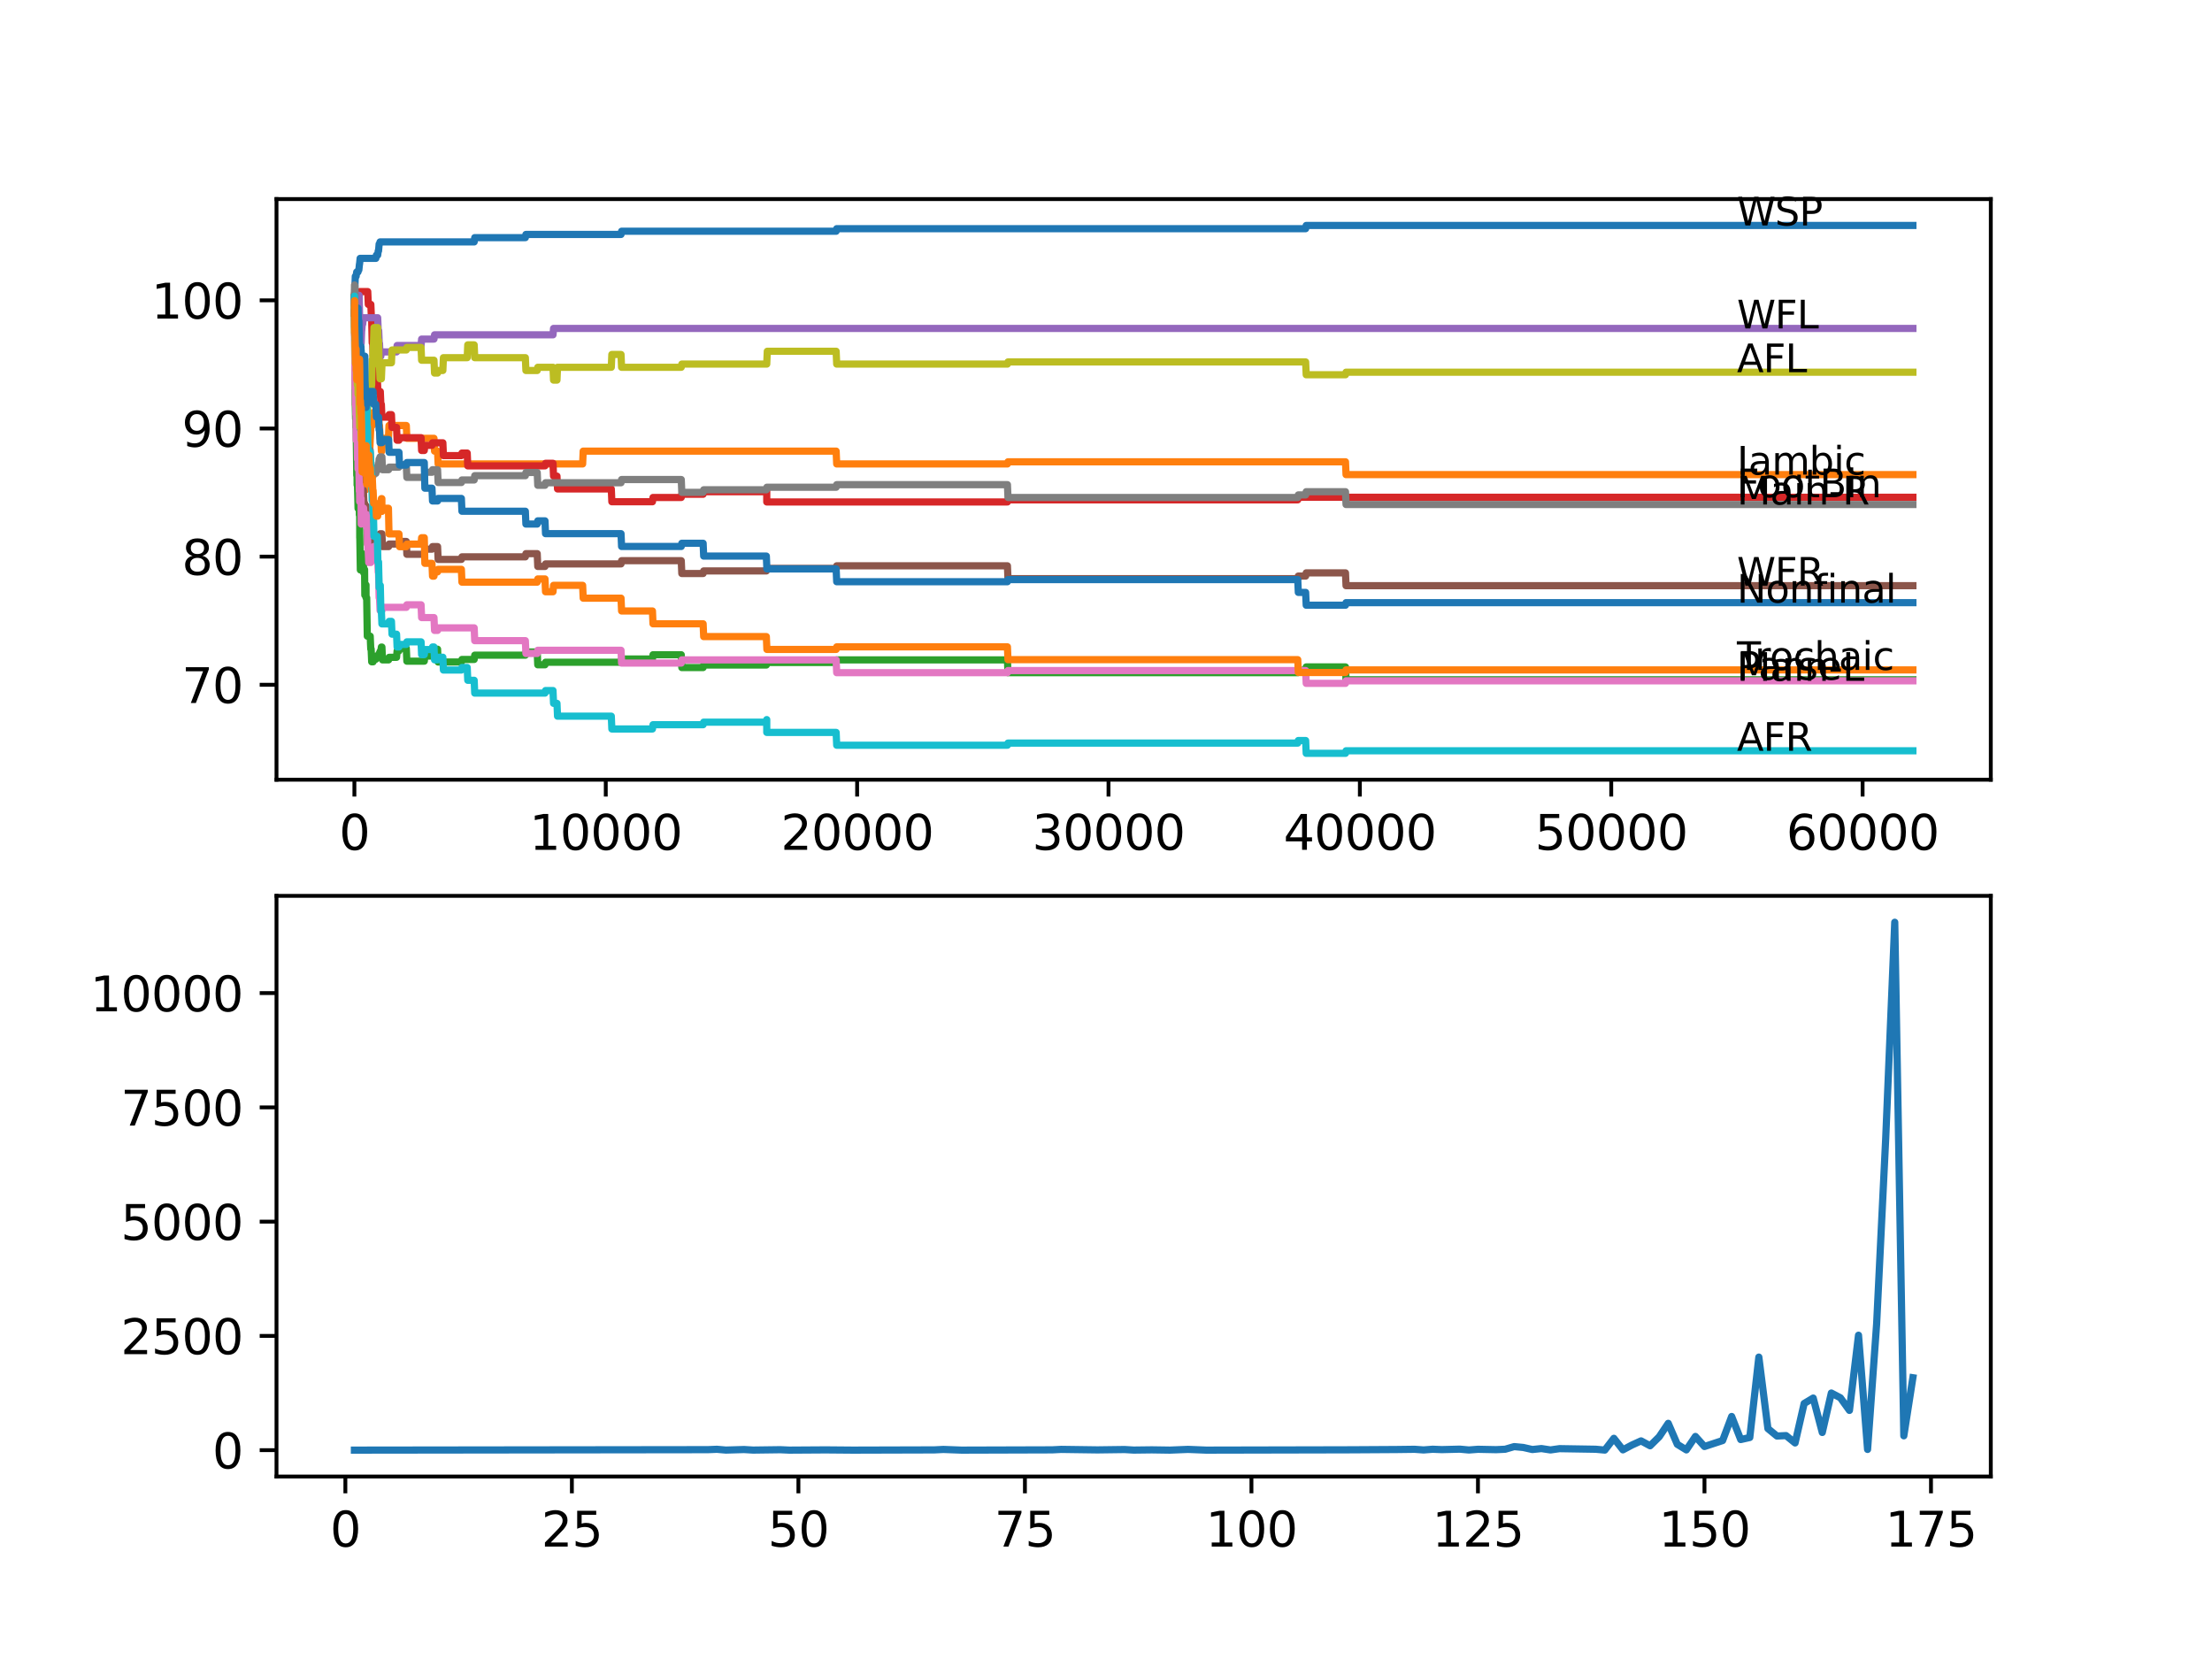 <?xml version="1.0" encoding="utf-8" standalone="no"?>
<!DOCTYPE svg PUBLIC "-//W3C//DTD SVG 1.1//EN"
  "http://www.w3.org/Graphics/SVG/1.1/DTD/svg11.dtd">
<svg xmlns:xlink="http://www.w3.org/1999/xlink" width="460.8pt" height="345.6pt" viewBox="0 0 460.8 345.6" xmlns="http://www.w3.org/2000/svg" version="1.1">
 <defs>
  <style type="text/css">*{stroke-linejoin: round; stroke-linecap: butt}</style>
 </defs>
 <g id="figure_1">
  <g id="patch_1">
   <path d="M 0 345.6 
L 460.8 345.6 
L 460.8 0 
L 0 0 
z
" style="fill: #ffffff"/>
  </g>
  <g id="axes_1">
   <g id="patch_2">
    <path d="M 57.6 162.432 
L 414.72 162.432 
L 414.72 41.472 
L 57.6 41.472 
z
" style="fill: #ffffff"/>
   </g>
   <g id="matplotlib.axis_1">
    <g id="xtick_1">
     <g id="line2d_1">
      <defs>
       <path id="m041d23157e" d="M 0 0 
L 0 3.5 
" style="stroke: #000000; stroke-width: 0.8"/>
      </defs>
      <g>
       <use xlink:href="#m041d23157e" x="73.827" y="162.432" style="stroke: #000000; stroke-width: 0.8"/>
      </g>
     </g>
     <g id="text_1">
      <!-- 0 -->
      <g transform="translate(70.646 177.03)scale(0.1 -0.1)">
       <defs>
        <path id="DejaVuSans-30" d="M 2034 4250 
Q 1547 4250 1301 3770 
Q 1056 3291 1056 2328 
Q 1056 1369 1301 889 
Q 1547 409 2034 409 
Q 2525 409 2770 889 
Q 3016 1369 3016 2328 
Q 3016 3291 2770 3770 
Q 2525 4250 2034 4250 
z
M 2034 4750 
Q 2819 4750 3233 4129 
Q 3647 3509 3647 2328 
Q 3647 1150 3233 529 
Q 2819 -91 2034 -91 
Q 1250 -91 836 529 
Q 422 1150 422 2328 
Q 422 3509 836 4129 
Q 1250 4750 2034 4750 
z
" transform="scale(0.016)"/>
       </defs>
       <use xlink:href="#DejaVuSans-30"/>
      </g>
     </g>
    </g>
    <g id="xtick_2">
     <g id="line2d_2">
      <g>
       <use xlink:href="#m041d23157e" x="126.192" y="162.432" style="stroke: #000000; stroke-width: 0.8"/>
      </g>
     </g>
     <g id="text_2">
      <!-- 10000 -->
      <g transform="translate(110.286 177.03)scale(0.1 -0.1)">
       <defs>
        <path id="DejaVuSans-31" d="M 794 531 
L 1825 531 
L 1825 4091 
L 703 3866 
L 703 4441 
L 1819 4666 
L 2450 4666 
L 2450 531 
L 3481 531 
L 3481 0 
L 794 0 
L 794 531 
z
" transform="scale(0.016)"/>
       </defs>
       <use xlink:href="#DejaVuSans-31"/>
       <use xlink:href="#DejaVuSans-30" x="63.623"/>
       <use xlink:href="#DejaVuSans-30" x="127.246"/>
       <use xlink:href="#DejaVuSans-30" x="190.869"/>
       <use xlink:href="#DejaVuSans-30" x="254.492"/>
      </g>
     </g>
    </g>
    <g id="xtick_3">
     <g id="line2d_3">
      <g>
       <use xlink:href="#m041d23157e" x="178.556" y="162.432" style="stroke: #000000; stroke-width: 0.8"/>
      </g>
     </g>
     <g id="text_3">
      <!-- 20000 -->
      <g transform="translate(162.65 177.03)scale(0.1 -0.1)">
       <defs>
        <path id="DejaVuSans-32" d="M 1228 531 
L 3431 531 
L 3431 0 
L 469 0 
L 469 531 
Q 828 903 1448 1529 
Q 2069 2156 2228 2338 
Q 2531 2678 2651 2914 
Q 2772 3150 2772 3378 
Q 2772 3750 2511 3984 
Q 2250 4219 1831 4219 
Q 1534 4219 1204 4116 
Q 875 4013 500 3803 
L 500 4441 
Q 881 4594 1212 4672 
Q 1544 4750 1819 4750 
Q 2544 4750 2975 4387 
Q 3406 4025 3406 3419 
Q 3406 3131 3298 2873 
Q 3191 2616 2906 2266 
Q 2828 2175 2409 1742 
Q 1991 1309 1228 531 
z
" transform="scale(0.016)"/>
       </defs>
       <use xlink:href="#DejaVuSans-32"/>
       <use xlink:href="#DejaVuSans-30" x="63.623"/>
       <use xlink:href="#DejaVuSans-30" x="127.246"/>
       <use xlink:href="#DejaVuSans-30" x="190.869"/>
       <use xlink:href="#DejaVuSans-30" x="254.492"/>
      </g>
     </g>
    </g>
    <g id="xtick_4">
     <g id="line2d_4">
      <g>
       <use xlink:href="#m041d23157e" x="230.921" y="162.432" style="stroke: #000000; stroke-width: 0.8"/>
      </g>
     </g>
     <g id="text_4">
      <!-- 30000 -->
      <g transform="translate(215.015 177.03)scale(0.1 -0.1)">
       <defs>
        <path id="DejaVuSans-33" d="M 2597 2516 
Q 3050 2419 3304 2112 
Q 3559 1806 3559 1356 
Q 3559 666 3084 287 
Q 2609 -91 1734 -91 
Q 1441 -91 1130 -33 
Q 819 25 488 141 
L 488 750 
Q 750 597 1062 519 
Q 1375 441 1716 441 
Q 2309 441 2620 675 
Q 2931 909 2931 1356 
Q 2931 1769 2642 2001 
Q 2353 2234 1838 2234 
L 1294 2234 
L 1294 2753 
L 1863 2753 
Q 2328 2753 2575 2939 
Q 2822 3125 2822 3475 
Q 2822 3834 2567 4026 
Q 2313 4219 1838 4219 
Q 1578 4219 1281 4162 
Q 984 4106 628 3988 
L 628 4550 
Q 988 4650 1302 4700 
Q 1616 4750 1894 4750 
Q 2613 4750 3031 4423 
Q 3450 4097 3450 3541 
Q 3450 3153 3228 2886 
Q 3006 2619 2597 2516 
z
" transform="scale(0.016)"/>
       </defs>
       <use xlink:href="#DejaVuSans-33"/>
       <use xlink:href="#DejaVuSans-30" x="63.623"/>
       <use xlink:href="#DejaVuSans-30" x="127.246"/>
       <use xlink:href="#DejaVuSans-30" x="190.869"/>
       <use xlink:href="#DejaVuSans-30" x="254.492"/>
      </g>
     </g>
    </g>
    <g id="xtick_5">
     <g id="line2d_5">
      <g>
       <use xlink:href="#m041d23157e" x="283.285" y="162.432" style="stroke: #000000; stroke-width: 0.8"/>
      </g>
     </g>
     <g id="text_5">
      <!-- 40000 -->
      <g transform="translate(267.379 177.03)scale(0.1 -0.1)">
       <defs>
        <path id="DejaVuSans-34" d="M 2419 4116 
L 825 1625 
L 2419 1625 
L 2419 4116 
z
M 2253 4666 
L 3047 4666 
L 3047 1625 
L 3713 1625 
L 3713 1100 
L 3047 1100 
L 3047 0 
L 2419 0 
L 2419 1100 
L 313 1100 
L 313 1709 
L 2253 4666 
z
" transform="scale(0.016)"/>
       </defs>
       <use xlink:href="#DejaVuSans-34"/>
       <use xlink:href="#DejaVuSans-30" x="63.623"/>
       <use xlink:href="#DejaVuSans-30" x="127.246"/>
       <use xlink:href="#DejaVuSans-30" x="190.869"/>
       <use xlink:href="#DejaVuSans-30" x="254.492"/>
      </g>
     </g>
    </g>
    <g id="xtick_6">
     <g id="line2d_6">
      <g>
       <use xlink:href="#m041d23157e" x="335.65" y="162.432" style="stroke: #000000; stroke-width: 0.8"/>
      </g>
     </g>
     <g id="text_6">
      <!-- 50000 -->
      <g transform="translate(319.744 177.03)scale(0.1 -0.1)">
       <defs>
        <path id="DejaVuSans-35" d="M 691 4666 
L 3169 4666 
L 3169 4134 
L 1269 4134 
L 1269 2991 
Q 1406 3038 1543 3061 
Q 1681 3084 1819 3084 
Q 2600 3084 3056 2656 
Q 3513 2228 3513 1497 
Q 3513 744 3044 326 
Q 2575 -91 1722 -91 
Q 1428 -91 1123 -41 
Q 819 9 494 109 
L 494 744 
Q 775 591 1075 516 
Q 1375 441 1709 441 
Q 2250 441 2565 725 
Q 2881 1009 2881 1497 
Q 2881 1984 2565 2268 
Q 2250 2553 1709 2553 
Q 1456 2553 1204 2497 
Q 953 2441 691 2322 
L 691 4666 
z
" transform="scale(0.016)"/>
       </defs>
       <use xlink:href="#DejaVuSans-35"/>
       <use xlink:href="#DejaVuSans-30" x="63.623"/>
       <use xlink:href="#DejaVuSans-30" x="127.246"/>
       <use xlink:href="#DejaVuSans-30" x="190.869"/>
       <use xlink:href="#DejaVuSans-30" x="254.492"/>
      </g>
     </g>
    </g>
    <g id="xtick_7">
     <g id="line2d_7">
      <g>
       <use xlink:href="#m041d23157e" x="388.014" y="162.432" style="stroke: #000000; stroke-width: 0.8"/>
      </g>
     </g>
     <g id="text_7">
      <!-- 60000 -->
      <g transform="translate(372.108 177.03)scale(0.1 -0.1)">
       <defs>
        <path id="DejaVuSans-36" d="M 2113 2584 
Q 1688 2584 1439 2293 
Q 1191 2003 1191 1497 
Q 1191 994 1439 701 
Q 1688 409 2113 409 
Q 2538 409 2786 701 
Q 3034 994 3034 1497 
Q 3034 2003 2786 2293 
Q 2538 2584 2113 2584 
z
M 3366 4563 
L 3366 3988 
Q 3128 4100 2886 4159 
Q 2644 4219 2406 4219 
Q 1781 4219 1451 3797 
Q 1122 3375 1075 2522 
Q 1259 2794 1537 2939 
Q 1816 3084 2150 3084 
Q 2853 3084 3261 2657 
Q 3669 2231 3669 1497 
Q 3669 778 3244 343 
Q 2819 -91 2113 -91 
Q 1303 -91 875 529 
Q 447 1150 447 2328 
Q 447 3434 972 4092 
Q 1497 4750 2381 4750 
Q 2619 4750 2861 4703 
Q 3103 4656 3366 4563 
z
" transform="scale(0.016)"/>
       </defs>
       <use xlink:href="#DejaVuSans-36"/>
       <use xlink:href="#DejaVuSans-30" x="63.623"/>
       <use xlink:href="#DejaVuSans-30" x="127.246"/>
       <use xlink:href="#DejaVuSans-30" x="190.869"/>
       <use xlink:href="#DejaVuSans-30" x="254.492"/>
      </g>
     </g>
    </g>
   </g>
   <g id="matplotlib.axis_2">
    <g id="ytick_1">
     <g id="line2d_8">
      <defs>
       <path id="m98bb5dbf97" d="M 0 0 
L -3.5 0 
" style="stroke: #000000; stroke-width: 0.8"/>
      </defs>
      <g>
       <use xlink:href="#m98bb5dbf97" x="57.6" y="142.652" style="stroke: #000000; stroke-width: 0.8"/>
      </g>
     </g>
     <g id="text_8">
      <!-- 70 -->
      <g transform="translate(37.875 146.451)scale(0.1 -0.1)">
       <defs>
        <path id="DejaVuSans-37" d="M 525 4666 
L 3525 4666 
L 3525 4397 
L 1831 0 
L 1172 0 
L 2766 4134 
L 525 4134 
L 525 4666 
z
" transform="scale(0.016)"/>
       </defs>
       <use xlink:href="#DejaVuSans-37"/>
       <use xlink:href="#DejaVuSans-30" x="63.623"/>
      </g>
     </g>
    </g>
    <g id="ytick_2">
     <g id="line2d_9">
      <g>
       <use xlink:href="#m98bb5dbf97" x="57.6" y="115.957" style="stroke: #000000; stroke-width: 0.8"/>
      </g>
     </g>
     <g id="text_9">
      <!-- 80 -->
      <g transform="translate(37.875 119.756)scale(0.1 -0.1)">
       <defs>
        <path id="DejaVuSans-38" d="M 2034 2216 
Q 1584 2216 1326 1975 
Q 1069 1734 1069 1313 
Q 1069 891 1326 650 
Q 1584 409 2034 409 
Q 2484 409 2743 651 
Q 3003 894 3003 1313 
Q 3003 1734 2745 1975 
Q 2488 2216 2034 2216 
z
M 1403 2484 
Q 997 2584 770 2862 
Q 544 3141 544 3541 
Q 544 4100 942 4425 
Q 1341 4750 2034 4750 
Q 2731 4750 3128 4425 
Q 3525 4100 3525 3541 
Q 3525 3141 3298 2862 
Q 3072 2584 2669 2484 
Q 3125 2378 3379 2068 
Q 3634 1759 3634 1313 
Q 3634 634 3220 271 
Q 2806 -91 2034 -91 
Q 1263 -91 848 271 
Q 434 634 434 1313 
Q 434 1759 690 2068 
Q 947 2378 1403 2484 
z
M 1172 3481 
Q 1172 3119 1398 2916 
Q 1625 2713 2034 2713 
Q 2441 2713 2670 2916 
Q 2900 3119 2900 3481 
Q 2900 3844 2670 4047 
Q 2441 4250 2034 4250 
Q 1625 4250 1398 4047 
Q 1172 3844 1172 3481 
z
" transform="scale(0.016)"/>
       </defs>
       <use xlink:href="#DejaVuSans-38"/>
       <use xlink:href="#DejaVuSans-30" x="63.623"/>
      </g>
     </g>
    </g>
    <g id="ytick_3">
     <g id="line2d_10">
      <g>
       <use xlink:href="#m98bb5dbf97" x="57.6" y="89.262" style="stroke: #000000; stroke-width: 0.8"/>
      </g>
     </g>
     <g id="text_10">
      <!-- 90 -->
      <g transform="translate(37.875 93.062)scale(0.1 -0.1)">
       <defs>
        <path id="DejaVuSans-39" d="M 703 97 
L 703 672 
Q 941 559 1184 500 
Q 1428 441 1663 441 
Q 2288 441 2617 861 
Q 2947 1281 2994 2138 
Q 2813 1869 2534 1725 
Q 2256 1581 1919 1581 
Q 1219 1581 811 2004 
Q 403 2428 403 3163 
Q 403 3881 828 4315 
Q 1253 4750 1959 4750 
Q 2769 4750 3195 4129 
Q 3622 3509 3622 2328 
Q 3622 1225 3098 567 
Q 2575 -91 1691 -91 
Q 1453 -91 1209 -44 
Q 966 3 703 97 
z
M 1959 2075 
Q 2384 2075 2632 2365 
Q 2881 2656 2881 3163 
Q 2881 3666 2632 3958 
Q 2384 4250 1959 4250 
Q 1534 4250 1286 3958 
Q 1038 3666 1038 3163 
Q 1038 2656 1286 2365 
Q 1534 2075 1959 2075 
z
" transform="scale(0.016)"/>
       </defs>
       <use xlink:href="#DejaVuSans-39"/>
       <use xlink:href="#DejaVuSans-30" x="63.623"/>
      </g>
     </g>
    </g>
    <g id="ytick_4">
     <g id="line2d_11">
      <g>
       <use xlink:href="#m98bb5dbf97" x="57.6" y="62.568" style="stroke: #000000; stroke-width: 0.8"/>
      </g>
     </g>
     <g id="text_11">
      <!-- 100 -->
      <g transform="translate(31.512 66.367)scale(0.1 -0.1)">
       <use xlink:href="#DejaVuSans-31"/>
       <use xlink:href="#DejaVuSans-30" x="63.623"/>
       <use xlink:href="#DejaVuSans-30" x="127.246"/>
      </g>
     </g>
    </g>
   </g>
   <g id="line2d_12">
    <path d="M 73.833 62.034 
L 73.848 62.034 
L 74.016 57.559 
L 74.189 57.559 
L 74.304 56.669 
L 74.571 56.669 
L 74.686 56.224 
L 74.76 56.224 
L 74.88 55.023 
L 74.901 55.023 
L 75.021 53.822 
L 78.294 53.822 
L 78.409 53.154 
L 78.676 53.154 
L 78.792 52.265 
L 78.86 52.265 
L 78.98 50.841 
L 79.059 50.841 
L 79.174 50.396 
L 98.779 50.396 
L 98.894 49.506 
L 109.441 49.506 
L 109.556 48.839 
L 129.37 48.839 
L 129.486 48.171 
L 174.184 48.171 
L 174.299 47.638 
L 271.99 47.638 
L 272.106 46.97 
L 398.487 46.97 
L 398.487 46.97 
" clip-path="url(#p7897618947)" style="fill: none; stroke: #1f77b4; stroke-width: 1.5; stroke-linecap: square"/>
   </g>
   <g id="line2d_13">
    <path d="M 73.833 62.034 
L 73.838 62.034 
L 73.848 61.144 
L 73.89 69.82 
L 73.906 68.93 
L 74.021 72.712 
L 74.089 72.712 
L 74.178 79.385 
L 74.205 77.161 
L 74.22 77.161 
L 74.341 71.822 
L 74.414 71.822 
L 74.472 74.491 
L 74.524 73.824 
L 74.571 73.824 
L 74.686 78.496 
L 74.692 78.496 
L 74.807 75.826 
L 74.817 75.826 
L 74.901 83.834 
L 74.943 83.301 
L 74.953 83.301 
L 75.006 79.296 
L 75.032 84.635 
L 75.058 83.968 
L 75.079 83.968 
L 75.11 81.298 
L 75.189 83.968 
L 75.194 83.968 
L 75.315 89.307 
L 75.377 89.307 
L 75.498 83.968 
L 75.514 83.968 
L 75.634 89.307 
L 75.755 89.307 
L 75.87 91.976 
L 75.875 91.976 
L 75.99 88.64 
L 76.001 88.64 
L 76.126 96.648 
L 76.205 96.648 
L 76.241 93.979 
L 76.268 101.987 
L 76.31 99.317 
L 76.325 99.317 
L 76.446 93.979 
L 76.561 93.979 
L 76.645 91.309 
L 76.666 96.648 
L 76.739 96.648 
L 76.791 93.979 
L 76.849 96.648 
L 76.859 96.648 
L 76.975 93.979 
L 77.022 93.979 
L 77.137 91.309 
L 77.147 91.309 
L 77.263 88.64 
L 77.551 88.64 
L 77.666 85.97 
L 78.86 85.97 
L 78.975 88.64 
L 79.059 88.64 
L 79.174 91.309 
L 79.331 91.309 
L 79.446 93.979 
L 79.551 93.979 
L 79.666 91.309 
L 80.918 91.309 
L 81.033 88.64 
L 84.641 88.64 
L 84.756 91.309 
L 90.406 91.309 
L 90.521 93.979 
L 91.155 93.979 
L 91.27 96.648 
L 121.374 96.648 
L 121.49 93.979 
L 174.184 93.979 
L 174.299 96.648 
L 209.865 96.648 
L 209.98 96.203 
L 280.29 96.203 
L 280.405 98.873 
L 398.487 98.873 
L 398.487 98.873 
" clip-path="url(#p7897618947)" style="fill: none; stroke: #ff7f0e; stroke-width: 1.5; stroke-linecap: square"/>
   </g>
   <g id="line2d_14">
    <path d="M 73.833 62.034 
L 73.838 62.034 
L 73.99 84.343 
L 73.995 83.453 
L 74.074 87.235 
L 74.079 87.235 
L 74.089 87.235 
L 74.142 86.345 
L 74.147 89.015 
L 74.189 88.347 
L 74.32 99.025 
L 74.33 99.025 
L 74.388 98.358 
L 74.393 101.027 
L 74.424 101.027 
L 74.472 101.027 
L 74.592 105.921 
L 74.76 105.921 
L 74.854 104.587 
L 74.859 107.256 
L 74.901 107.256 
L 74.932 106.722 
L 74.943 112.061 
L 74.948 111.394 
L 75.069 118.735 
L 75.11 118.735 
L 75.226 117.311 
L 75.231 117.311 
L 75.247 115.976 
L 75.252 118.646 
L 75.341 116.644 
L 75.351 116.644 
L 75.466 115.309 
L 75.472 115.309 
L 75.55 117.978 
L 75.582 116.644 
L 75.702 116.644 
L 75.755 119.313 
L 75.812 118.646 
L 75.948 118.646 
L 76.001 123.985 
L 76.063 122.383 
L 76.241 122.383 
L 76.247 121.849 
L 76.252 124.519 
L 76.331 124.519 
L 76.388 124.519 
L 76.514 132.527 
L 77.121 132.527 
L 77.236 135.197 
L 77.315 135.197 
L 77.43 137.866 
L 77.723 137.866 
L 77.839 137.332 
L 78.294 137.332 
L 78.409 136.665 
L 78.86 136.665 
L 78.975 136.131 
L 79.059 136.131 
L 79.174 135.686 
L 79.331 135.686 
L 79.446 134.796 
L 79.561 134.796 
L 79.677 137.466 
L 80.954 137.466 
L 81.069 136.932 
L 82.609 136.932 
L 82.724 135.597 
L 83.112 135.597 
L 83.227 135.063 
L 84.641 135.063 
L 84.756 137.733 
L 88.385 137.733 
L 88.505 136.665 
L 89.987 136.665 
L 90.102 136.131 
L 90.406 136.131 
L 90.521 135.241 
L 91.155 135.241 
L 91.27 137.911 
L 96.114 137.911 
L 96.229 137.377 
L 98.779 137.377 
L 98.894 136.487 
L 109.441 136.487 
L 109.556 135.819 
L 111.912 135.819 
L 112.027 138.489 
L 113.53 138.489 
L 113.645 137.955 
L 129.37 137.955 
L 129.486 137.288 
L 135.916 137.288 
L 136.031 136.398 
L 141.917 136.398 
L 142.032 139.067 
L 146.473 139.067 
L 146.588 138.533 
L 159.642 138.533 
L 159.758 138 
L 174.184 138 
L 174.299 137.466 
L 209.865 137.466 
L 209.98 140.135 
L 270.346 140.135 
L 270.461 139.601 
L 271.99 139.601 
L 272.106 138.934 
L 280.29 138.934 
L 280.405 141.603 
L 398.487 141.603 
L 398.487 141.603 
" clip-path="url(#p7897618947)" style="fill: none; stroke: #2ca02c; stroke-width: 1.5; stroke-linecap: square"/>
   </g>
   <g id="line2d_15">
    <path d="M 73.833 62.568 
L 73.859 62.568 
L 73.869 65.237 
L 73.943 62.479 
L 73.969 62.479 
L 74.33 62.479 
L 74.445 61.811 
L 74.812 61.811 
L 74.932 60.743 
L 76.608 60.743 
L 76.723 63.413 
L 77.252 63.413 
L 77.367 66.082 
L 77.414 66.082 
L 77.535 71.421 
L 77.65 71.421 
L 77.723 74.091 
L 77.765 73.557 
L 77.781 73.557 
L 77.901 78.896 
L 78.603 78.896 
L 78.718 81.565 
L 79.226 81.565 
L 79.341 84.235 
L 79.446 84.235 
L 79.561 86.904 
L 80.954 86.904 
L 81.069 86.37 
L 81.546 86.37 
L 81.661 89.04 
L 82.609 89.04 
L 82.724 91.709 
L 83.112 91.709 
L 83.227 91.176 
L 87.715 91.176 
L 87.83 93.845 
L 88.385 93.845 
L 88.505 92.777 
L 89.987 92.777 
L 90.102 92.243 
L 92.255 92.243 
L 92.37 94.913 
L 96.114 94.913 
L 96.229 94.379 
L 97.329 94.379 
L 97.444 97.048 
L 113.53 97.048 
L 113.645 96.515 
L 115.201 96.515 
L 115.316 99.184 
L 116.028 99.184 
L 116.143 101.853 
L 127.344 101.853 
L 127.459 104.523 
L 135.916 104.523 
L 136.031 103.633 
L 141.917 103.633 
L 142.032 102.966 
L 146.473 102.966 
L 146.588 102.432 
L 159.642 102.432 
L 159.726 101.898 
L 159.731 104.567 
L 209.865 104.567 
L 209.98 104.123 
L 270.346 104.123 
L 270.461 103.589 
L 398.487 103.589 
L 398.487 103.589 
" clip-path="url(#p7897618947)" style="fill: none; stroke: #d62728; stroke-width: 1.5; stroke-linecap: square"/>
   </g>
   <g id="line2d_16">
    <path d="M 73.833 62.568 
L 73.848 62.568 
L 73.969 61.519 
L 74.812 61.519 
L 74.932 66.858 
L 74.943 66.858 
L 75.058 66.19 
L 75.22 66.19 
L 75.231 71.529 
L 75.336 68.86 
L 75.351 68.86 
L 75.466 67.525 
L 75.55 67.525 
L 75.665 66.19 
L 78.676 66.19 
L 78.792 68.86 
L 78.886 68.86 
L 79.001 71.529 
L 79.059 71.529 
L 79.174 74.199 
L 79.331 74.199 
L 79.446 73.309 
L 82.609 73.309 
L 82.724 71.974 
L 87.715 71.974 
L 87.83 70.64 
L 90.406 70.64 
L 90.521 69.75 
L 115.201 69.75 
L 115.316 68.415 
L 398.487 68.415 
L 398.487 68.415 
" clip-path="url(#p7897618947)" style="fill: none; stroke: #9467bd; stroke-width: 1.5; stroke-linecap: square"/>
   </g>
   <g id="line2d_17">
    <path d="M 73.833 62.034 
L 73.848 62.034 
L 73.974 71.51 
L 73.985 71.51 
L 74.105 78.851 
L 74.142 78.851 
L 74.262 84.19 
L 74.278 84.19 
L 74.398 89.529 
L 74.472 89.529 
L 74.571 92.199 
L 74.587 91.754 
L 74.76 91.754 
L 74.88 90.553 
L 74.901 90.553 
L 74.932 90.019 
L 74.943 95.358 
L 74.964 95.358 
L 74.974 95.358 
L 75.089 98.027 
L 75.194 98.027 
L 75.247 97.493 
L 75.252 100.163 
L 75.288 99.495 
L 75.472 99.495 
L 75.587 102.165 
L 75.702 102.165 
L 75.817 104.834 
L 75.948 104.834 
L 76.001 107.504 
L 76.058 105.902 
L 76.241 105.902 
L 76.247 105.368 
L 76.252 108.038 
L 76.331 108.038 
L 76.446 108.038 
L 76.566 113.377 
L 77.723 113.377 
L 77.839 112.843 
L 78.294 112.843 
L 78.409 112.175 
L 78.86 112.175 
L 78.975 111.642 
L 79.059 111.642 
L 79.174 111.197 
L 79.561 111.197 
L 79.677 113.866 
L 80.954 113.866 
L 81.069 113.332 
L 83.112 113.332 
L 83.227 112.798 
L 84.641 112.798 
L 84.756 115.468 
L 88.385 115.468 
L 88.505 114.4 
L 89.987 114.4 
L 90.102 113.866 
L 91.155 113.866 
L 91.27 116.536 
L 96.114 116.536 
L 96.229 116.002 
L 109.441 116.002 
L 109.556 115.334 
L 111.912 115.334 
L 112.027 118.004 
L 113.53 118.004 
L 113.645 117.47 
L 129.37 117.47 
L 129.486 116.803 
L 141.917 116.803 
L 142.032 119.472 
L 146.473 119.472 
L 146.588 118.938 
L 159.642 118.938 
L 159.758 118.404 
L 174.184 118.404 
L 174.299 117.87 
L 209.865 117.87 
L 209.98 120.54 
L 270.346 120.54 
L 270.461 120.006 
L 271.99 120.006 
L 272.106 119.339 
L 280.29 119.339 
L 280.405 122.008 
L 398.487 122.008 
L 398.487 122.008 
" clip-path="url(#p7897618947)" style="fill: none; stroke: #8c564b; stroke-width: 1.5; stroke-linecap: square"/>
   </g>
   <g id="line2d_18">
    <path d="M 73.833 65.237 
L 73.969 81.006 
L 74.006 79.004 
L 74.037 84.343 
L 74.053 84.343 
L 74.068 84.343 
L 74.126 83.676 
L 74.131 86.345 
L 74.163 86.345 
L 74.178 86.345 
L 74.199 91.684 
L 74.294 90.349 
L 74.403 90.349 
L 74.472 95.688 
L 74.519 95.021 
L 74.571 95.021 
L 74.582 97.69 
L 74.681 97.023 
L 74.76 97.023 
L 74.854 102.362 
L 74.88 101.828 
L 74.901 101.828 
L 74.932 104.498 
L 75.011 101.828 
L 75.037 101.828 
L 75.11 101.161 
L 75.116 103.83 
L 75.131 103.83 
L 75.22 103.83 
L 75.247 109.169 
L 75.336 108.502 
L 75.472 108.502 
L 75.587 107.834 
L 75.639 107.834 
L 75.744 105.832 
L 75.859 108.502 
L 75.959 108.502 
L 76.074 107.834 
L 76.247 107.834 
L 76.346 107.167 
L 76.388 109.837 
L 76.456 109.169 
L 76.509 109.169 
L 76.629 114.508 
L 76.702 114.508 
L 76.818 117.178 
L 77.252 117.178 
L 77.367 115.175 
L 77.781 115.175 
L 77.896 113.841 
L 78.294 113.841 
L 78.409 116.51 
L 78.676 116.51 
L 78.792 119.18 
L 78.86 119.18 
L 78.98 124.519 
L 79.059 124.519 
L 79.174 127.188 
L 79.561 127.188 
L 79.677 126.521 
L 84.641 126.521 
L 84.756 125.987 
L 87.715 125.987 
L 87.83 128.656 
L 90.406 128.656 
L 90.521 131.326 
L 91.155 131.326 
L 91.27 130.792 
L 98.779 130.792 
L 98.894 133.461 
L 109.441 133.461 
L 109.556 136.131 
L 111.912 136.131 
L 112.027 135.464 
L 129.37 135.464 
L 129.486 138.133 
L 141.917 138.133 
L 142.032 137.466 
L 174.184 137.466 
L 174.299 140.135 
L 209.865 140.135 
L 209.98 139.69 
L 271.99 139.69 
L 272.106 142.36 
L 280.29 142.36 
L 280.405 141.826 
L 398.487 141.826 
L 398.487 141.826 
" clip-path="url(#p7897618947)" style="fill: none; stroke: #e377c2; stroke-width: 1.5; stroke-linecap: square"/>
   </g>
   <g id="line2d_19">
    <path d="M 73.833 62.034 
L 73.848 59.364 
L 73.88 62.479 
L 73.943 59.587 
L 74.074 70.843 
L 74.126 70.843 
L 74.142 68.174 
L 74.205 71.51 
L 74.231 71.51 
L 74.278 71.51 
L 74.398 76.849 
L 74.403 76.849 
L 74.472 74.18 
L 74.513 76.849 
L 74.571 76.849 
L 74.582 76.404 
L 74.587 79.074 
L 74.655 79.074 
L 74.76 79.074 
L 74.885 77.205 
L 74.901 77.205 
L 74.932 76.671 
L 74.943 82.01 
L 74.948 82.01 
L 75.069 89.351 
L 75.11 89.351 
L 75.241 85.258 
L 75.247 85.258 
L 75.268 87.928 
L 75.357 87.26 
L 75.472 87.26 
L 75.587 89.93 
L 75.702 89.93 
L 75.744 92.599 
L 75.76 89.262 
L 75.807 89.262 
L 75.948 89.262 
L 76.001 94.601 
L 76.063 93 
L 76.241 93 
L 76.247 92.466 
L 76.252 95.135 
L 76.331 95.135 
L 76.346 95.135 
L 76.388 92.466 
L 76.451 97.805 
L 76.509 100.474 
L 76.55 96.47 
L 76.556 96.47 
L 76.702 96.47 
L 76.818 93.801 
L 77.121 93.801 
L 77.236 96.47 
L 77.315 96.47 
L 77.43 99.14 
L 77.723 99.14 
L 77.839 98.606 
L 78.294 98.606 
L 78.409 97.938 
L 78.676 97.938 
L 78.792 97.048 
L 78.86 97.048 
L 78.98 95.625 
L 79.059 95.625 
L 79.174 95.18 
L 79.561 95.18 
L 79.677 97.849 
L 80.954 97.849 
L 81.069 97.315 
L 83.112 97.315 
L 83.227 96.781 
L 84.641 96.781 
L 84.756 99.451 
L 88.385 99.451 
L 88.505 98.383 
L 89.987 98.383 
L 90.102 97.849 
L 91.155 97.849 
L 91.27 100.519 
L 96.114 100.519 
L 96.229 99.985 
L 98.779 99.985 
L 98.894 99.095 
L 109.441 99.095 
L 109.556 98.428 
L 111.912 98.428 
L 112.027 101.097 
L 113.53 101.097 
L 113.645 100.563 
L 129.37 100.563 
L 129.486 99.896 
L 141.917 99.896 
L 142.032 102.565 
L 146.473 102.565 
L 146.588 102.031 
L 159.642 102.031 
L 159.758 101.498 
L 174.184 101.498 
L 174.299 100.964 
L 209.865 100.964 
L 209.98 103.633 
L 270.346 103.633 
L 270.461 103.099 
L 271.99 103.099 
L 272.106 102.432 
L 280.29 102.432 
L 280.405 105.101 
L 398.487 105.101 
L 398.487 105.101 
" clip-path="url(#p7897618947)" style="fill: none; stroke: #7f7f7f; stroke-width: 1.5; stroke-linecap: square"/>
   </g>
   <g id="line2d_20">
    <path d="M 73.833 65.237 
L 73.838 65.237 
L 73.854 63.966 
L 73.869 69.305 
L 73.917 68.549 
L 74.032 75.667 
L 74.037 74.777 
L 74.068 74.777 
L 74.184 74.11 
L 74.189 74.11 
L 74.278 78.782 
L 74.304 78.114 
L 74.33 78.114 
L 74.414 77.447 
L 74.419 80.116 
L 74.424 80.116 
L 74.472 80.116 
L 74.571 79.449 
L 74.582 82.118 
L 74.681 81.451 
L 74.76 81.451 
L 74.854 86.79 
L 74.88 86.256 
L 74.901 86.256 
L 74.932 88.926 
L 75.011 86.923 
L 75.037 86.923 
L 75.152 86.256 
L 75.22 86.256 
L 75.247 91.595 
L 75.336 90.928 
L 75.472 90.928 
L 75.587 90.26 
L 75.639 90.26 
L 75.755 88.258 
L 75.959 88.258 
L 76.074 87.591 
L 76.247 87.591 
L 76.362 86.923 
L 76.388 86.923 
L 76.503 86.256 
L 76.545 86.256 
L 76.671 82.252 
L 77.252 82.252 
L 77.367 80.25 
L 77.414 80.25 
L 77.535 74.911 
L 77.65 74.911 
L 77.765 72.241 
L 77.781 72.241 
L 77.907 68.237 
L 78.294 68.237 
L 78.409 70.907 
L 78.603 70.907 
L 78.676 68.237 
L 78.713 70.907 
L 78.86 70.907 
L 78.98 76.246 
L 79.059 76.246 
L 79.174 78.915 
L 79.226 78.915 
L 79.331 76.246 
L 79.336 78.915 
L 79.446 78.915 
L 79.561 76.246 
L 79.677 75.578 
L 81.546 75.578 
L 81.661 72.909 
L 84.641 72.909 
L 84.756 72.375 
L 87.715 72.375 
L 87.83 75.044 
L 90.406 75.044 
L 90.521 77.714 
L 91.155 77.714 
L 91.27 77.18 
L 92.255 77.18 
L 92.37 74.51 
L 97.329 74.51 
L 97.444 71.841 
L 98.779 71.841 
L 98.894 74.51 
L 109.441 74.51 
L 109.556 77.18 
L 111.912 77.18 
L 112.027 76.512 
L 115.201 76.512 
L 115.316 79.182 
L 116.028 79.182 
L 116.143 76.512 
L 127.344 76.512 
L 127.459 73.843 
L 129.37 73.843 
L 129.486 76.512 
L 141.917 76.512 
L 142.032 75.845 
L 159.726 75.845 
L 159.841 73.176 
L 174.184 73.176 
L 174.299 75.845 
L 209.865 75.845 
L 209.98 75.4 
L 271.99 75.4 
L 272.106 78.07 
L 280.29 78.07 
L 280.405 77.536 
L 398.487 77.536 
L 398.487 77.536 
" clip-path="url(#p7897618947)" style="fill: none; stroke: #bcbd22; stroke-width: 1.5; stroke-linecap: square"/>
   </g>
   <g id="line2d_21">
    <path d="M 73.833 62.568 
L 73.838 62.568 
L 73.848 61.678 
L 73.89 68.129 
L 73.901 68.129 
L 74.016 70.843 
L 74.089 70.843 
L 74.142 69.953 
L 74.147 72.623 
L 74.189 71.955 
L 74.199 74.625 
L 74.299 73.957 
L 74.33 73.957 
L 74.388 73.29 
L 74.393 75.959 
L 74.435 74.625 
L 74.571 74.625 
L 74.692 73.512 
L 74.812 73.512 
L 74.901 71.777 
L 74.906 74.447 
L 74.911 74.447 
L 74.932 74.447 
L 74.943 73.779 
L 74.98 78.451 
L 75.016 77.784 
L 75.037 77.784 
L 75.158 76.226 
L 75.194 76.226 
L 75.231 73.023 
L 75.309 75.025 
L 75.43 80.364 
L 75.55 80.364 
L 75.671 85.703 
L 75.755 85.703 
L 75.87 85.036 
L 75.948 85.036 
L 75.959 87.705 
L 76.058 85.436 
L 76.241 85.436 
L 76.362 84.235 
L 76.388 84.235 
L 76.446 83.568 
L 76.456 88.906 
L 76.461 88.906 
L 76.545 88.906 
L 76.666 94.245 
L 77.121 94.245 
L 77.236 96.915 
L 77.252 96.915 
L 77.315 99.584 
L 77.362 98.917 
L 77.414 98.917 
L 77.535 104.256 
L 77.65 104.256 
L 77.723 106.926 
L 77.765 106.392 
L 77.781 106.392 
L 77.901 111.731 
L 78.603 111.731 
L 78.724 117.07 
L 78.86 117.07 
L 78.98 122.409 
L 79.059 122.409 
L 79.174 121.964 
L 79.226 121.964 
L 79.347 127.303 
L 79.446 127.303 
L 79.561 129.972 
L 80.954 129.972 
L 81.069 129.438 
L 81.546 129.438 
L 81.661 132.108 
L 82.609 132.108 
L 82.724 134.777 
L 83.112 134.777 
L 83.227 134.243 
L 84.641 134.243 
L 84.756 133.709 
L 87.715 133.709 
L 87.83 136.379 
L 88.385 136.379 
L 88.505 135.311 
L 89.987 135.311 
L 90.102 134.777 
L 90.406 134.777 
L 90.521 137.447 
L 91.155 137.447 
L 91.27 136.913 
L 92.255 136.913 
L 92.37 139.582 
L 96.114 139.582 
L 96.229 139.048 
L 97.329 139.048 
L 97.444 141.718 
L 98.779 141.718 
L 98.894 144.387 
L 113.53 144.387 
L 113.645 143.853 
L 115.201 143.853 
L 115.316 146.523 
L 116.028 146.523 
L 116.143 149.192 
L 127.344 149.192 
L 127.459 151.862 
L 135.916 151.862 
L 136.031 150.972 
L 146.473 150.972 
L 146.588 150.438 
L 159.642 150.438 
L 159.726 149.904 
L 159.731 152.574 
L 174.184 152.574 
L 174.299 155.243 
L 209.865 155.243 
L 209.98 154.798 
L 270.346 154.798 
L 270.461 154.264 
L 271.99 154.264 
L 272.106 156.934 
L 280.29 156.934 
L 280.405 156.4 
L 398.487 156.4 
L 398.487 156.4 
" clip-path="url(#p7897618947)" style="fill: none; stroke: #17becf; stroke-width: 1.5; stroke-linecap: square"/>
   </g>
   <g id="line2d_22">
    <path d="M 73.833 65.237 
L 73.848 65.237 
L 73.911 64.188 
L 73.917 66.858 
L 73.932 66.858 
L 73.943 66.858 
L 73.948 66.19 
L 74.011 69.527 
L 74.032 69.527 
L 74.068 69.527 
L 74.194 67.525 
L 74.199 67.525 
L 74.32 66.19 
L 74.388 66.19 
L 74.503 64.188 
L 74.571 64.188 
L 74.686 66.858 
L 74.76 66.858 
L 74.88 72.197 
L 74.901 72.197 
L 74.932 74.866 
L 75.011 72.197 
L 75.194 72.197 
L 75.309 76.868 
L 75.472 76.868 
L 75.587 76.201 
L 75.702 76.201 
L 75.817 75.534 
L 75.948 75.534 
L 76.001 74.199 
L 76.043 79.538 
L 76.048 79.538 
L 76.163 82.207 
L 76.241 82.207 
L 76.247 84.877 
L 76.351 84.209 
L 76.446 84.209 
L 76.566 81.54 
L 77.723 81.54 
L 77.839 84.209 
L 78.294 84.209 
L 78.409 86.879 
L 78.86 86.879 
L 78.975 89.548 
L 79.059 89.548 
L 79.174 92.218 
L 79.561 92.218 
L 79.677 91.551 
L 80.954 91.551 
L 81.069 94.22 
L 83.112 94.22 
L 83.227 96.89 
L 84.641 96.89 
L 84.756 96.356 
L 88.385 96.356 
L 88.505 101.695 
L 89.987 101.695 
L 90.102 104.364 
L 91.155 104.364 
L 91.27 103.83 
L 96.114 103.83 
L 96.229 106.5 
L 109.441 106.5 
L 109.556 109.169 
L 111.912 109.169 
L 112.027 108.502 
L 113.53 108.502 
L 113.645 111.171 
L 129.37 111.171 
L 129.486 113.841 
L 141.917 113.841 
L 142.032 113.173 
L 146.473 113.173 
L 146.588 115.843 
L 159.642 115.843 
L 159.758 118.512 
L 174.184 118.512 
L 174.299 121.182 
L 209.865 121.182 
L 209.98 120.737 
L 270.346 120.737 
L 270.461 123.406 
L 271.99 123.406 
L 272.106 126.076 
L 280.29 126.076 
L 280.405 125.542 
L 398.487 125.542 
L 398.487 125.542 
" clip-path="url(#p7897618947)" style="fill: none; stroke: #1f77b4; stroke-width: 1.5; stroke-linecap: square"/>
   </g>
   <g id="line2d_23">
    <path d="M 73.833 65.237 
L 73.848 65.237 
L 73.869 62.631 
L 73.89 67.97 
L 73.901 67.97 
L 74.016 72.241 
L 74.032 72.241 
L 74.147 76.023 
L 74.178 72.686 
L 74.225 77.135 
L 74.246 77.135 
L 74.278 77.135 
L 74.33 76.468 
L 74.335 79.137 
L 74.372 79.137 
L 74.388 79.137 
L 74.508 76.468 
L 74.571 76.468 
L 74.587 78.693 
L 74.686 76.023 
L 74.692 76.023 
L 74.807 78.693 
L 74.817 78.693 
L 74.901 74.822 
L 74.943 76.824 
L 75.006 84.165 
L 75.063 83.498 
L 75.079 83.498 
L 75.194 86.167 
L 75.268 84.966 
L 75.273 87.635 
L 75.288 87.635 
L 75.309 87.635 
L 75.44 98.313 
L 75.472 98.313 
L 75.608 94.976 
L 75.702 94.976 
L 75.786 93.642 
L 75.791 96.311 
L 75.802 96.311 
L 75.844 96.311 
L 75.875 93.642 
L 75.953 94.976 
L 75.959 94.976 
L 76.074 98.714 
L 76.116 98.714 
L 76.205 96.044 
L 76.226 98.714 
L 76.241 98.714 
L 76.299 92.841 
L 76.357 98.18 
L 76.383 98.18 
L 76.388 100.849 
L 76.456 97.512 
L 76.488 97.512 
L 76.561 97.512 
L 76.645 100.182 
L 76.666 94.843 
L 76.739 94.843 
L 76.791 97.512 
L 76.849 94.843 
L 76.859 94.843 
L 76.975 97.512 
L 77.022 97.512 
L 77.121 100.182 
L 77.132 97.512 
L 77.147 97.512 
L 77.263 100.182 
L 77.315 100.182 
L 77.43 99.515 
L 77.551 99.515 
L 77.666 102.184 
L 77.723 102.184 
L 77.839 104.853 
L 78.294 104.853 
L 78.409 107.523 
L 78.676 107.523 
L 78.792 106.633 
L 78.86 106.633 
L 78.98 105.209 
L 79.059 105.209 
L 79.174 104.764 
L 79.331 104.764 
L 79.446 103.875 
L 79.551 103.875 
L 79.561 106.544 
L 79.661 105.877 
L 80.918 105.877 
L 81.038 111.216 
L 83.112 111.216 
L 83.227 113.885 
L 84.641 113.885 
L 84.756 113.351 
L 87.715 113.351 
L 87.83 112.017 
L 88.385 112.017 
L 88.505 117.356 
L 89.987 117.356 
L 90.102 120.025 
L 90.406 120.025 
L 90.521 119.135 
L 91.155 119.135 
L 91.27 118.601 
L 96.114 118.601 
L 96.229 121.271 
L 111.912 121.271 
L 112.027 120.603 
L 113.53 120.603 
L 113.645 123.273 
L 115.201 123.273 
L 115.316 121.938 
L 121.374 121.938 
L 121.49 124.608 
L 129.37 124.608 
L 129.486 127.277 
L 135.916 127.277 
L 136.031 129.947 
L 146.473 129.947 
L 146.588 132.616 
L 159.642 132.616 
L 159.758 135.286 
L 174.184 135.286 
L 174.299 134.752 
L 209.865 134.752 
L 209.98 137.421 
L 270.346 137.421 
L 270.461 140.091 
L 280.29 140.091 
L 280.405 139.557 
L 398.487 139.557 
L 398.487 139.557 
" clip-path="url(#p7897618947)" style="fill: none; stroke: #ff7f0e; stroke-width: 1.5; stroke-linecap: square"/>
   </g>
   <g id="patch_3">
    <path d="M 57.6 162.432 
L 57.6 41.472 
" style="fill: none; stroke: #000000; stroke-width: 0.8; stroke-linejoin: miter; stroke-linecap: square"/>
   </g>
   <g id="patch_4">
    <path d="M 414.72 162.432 
L 414.72 41.472 
" style="fill: none; stroke: #000000; stroke-width: 0.8; stroke-linejoin: miter; stroke-linecap: square"/>
   </g>
   <g id="patch_5">
    <path d="M 57.6 162.432 
L 414.72 162.432 
" style="fill: none; stroke: #000000; stroke-width: 0.8; stroke-linejoin: miter; stroke-linecap: square"/>
   </g>
   <g id="patch_6">
    <path d="M 57.6 41.472 
L 414.72 41.472 
" style="fill: none; stroke: #000000; stroke-width: 0.8; stroke-linejoin: miter; stroke-linecap: square"/>
   </g>
   <g id="text_12">
    <!-- WSP -->
    <g transform="translate(361.832 46.97)scale(0.08 -0.08)">
     <defs>
      <path id="DejaVuSans-57" d="M 213 4666 
L 850 4666 
L 1831 722 
L 2809 4666 
L 3519 4666 
L 4500 722 
L 5478 4666 
L 6119 4666 
L 4947 0 
L 4153 0 
L 3169 4050 
L 2175 0 
L 1381 0 
L 213 4666 
z
" transform="scale(0.016)"/>
      <path id="DejaVuSans-53" d="M 3425 4513 
L 3425 3897 
Q 3066 4069 2747 4153 
Q 2428 4238 2131 4238 
Q 1616 4238 1336 4038 
Q 1056 3838 1056 3469 
Q 1056 3159 1242 3001 
Q 1428 2844 1947 2747 
L 2328 2669 
Q 3034 2534 3370 2195 
Q 3706 1856 3706 1288 
Q 3706 609 3251 259 
Q 2797 -91 1919 -91 
Q 1588 -91 1214 -16 
Q 841 59 441 206 
L 441 856 
Q 825 641 1194 531 
Q 1563 422 1919 422 
Q 2459 422 2753 634 
Q 3047 847 3047 1241 
Q 3047 1584 2836 1778 
Q 2625 1972 2144 2069 
L 1759 2144 
Q 1053 2284 737 2584 
Q 422 2884 422 3419 
Q 422 4038 858 4394 
Q 1294 4750 2059 4750 
Q 2388 4750 2728 4690 
Q 3069 4631 3425 4513 
z
" transform="scale(0.016)"/>
      <path id="DejaVuSans-50" d="M 1259 4147 
L 1259 2394 
L 2053 2394 
Q 2494 2394 2734 2622 
Q 2975 2850 2975 3272 
Q 2975 3691 2734 3919 
Q 2494 4147 2053 4147 
L 1259 4147 
z
M 628 4666 
L 2053 4666 
Q 2838 4666 3239 4311 
Q 3641 3956 3641 3272 
Q 3641 2581 3239 2228 
Q 2838 1875 2053 1875 
L 1259 1875 
L 1259 0 
L 628 0 
L 628 4666 
z
" transform="scale(0.016)"/>
     </defs>
     <use xlink:href="#DejaVuSans-57"/>
     <use xlink:href="#DejaVuSans-53" x="98.877"/>
     <use xlink:href="#DejaVuSans-50" x="162.354"/>
    </g>
   </g>
   <g id="text_13">
    <!-- Iambic -->
    <g transform="translate(361.832 98.873)scale(0.08 -0.08)">
     <defs>
      <path id="DejaVuSans-49" d="M 628 4666 
L 1259 4666 
L 1259 0 
L 628 0 
L 628 4666 
z
" transform="scale(0.016)"/>
      <path id="DejaVuSans-61" d="M 2194 1759 
Q 1497 1759 1228 1600 
Q 959 1441 959 1056 
Q 959 750 1161 570 
Q 1363 391 1709 391 
Q 2188 391 2477 730 
Q 2766 1069 2766 1631 
L 2766 1759 
L 2194 1759 
z
M 3341 1997 
L 3341 0 
L 2766 0 
L 2766 531 
Q 2569 213 2275 61 
Q 1981 -91 1556 -91 
Q 1019 -91 701 211 
Q 384 513 384 1019 
Q 384 1609 779 1909 
Q 1175 2209 1959 2209 
L 2766 2209 
L 2766 2266 
Q 2766 2663 2505 2880 
Q 2244 3097 1772 3097 
Q 1472 3097 1187 3025 
Q 903 2953 641 2809 
L 641 3341 
Q 956 3463 1253 3523 
Q 1550 3584 1831 3584 
Q 2591 3584 2966 3190 
Q 3341 2797 3341 1997 
z
" transform="scale(0.016)"/>
      <path id="DejaVuSans-6d" d="M 3328 2828 
Q 3544 3216 3844 3400 
Q 4144 3584 4550 3584 
Q 5097 3584 5394 3201 
Q 5691 2819 5691 2113 
L 5691 0 
L 5113 0 
L 5113 2094 
Q 5113 2597 4934 2840 
Q 4756 3084 4391 3084 
Q 3944 3084 3684 2787 
Q 3425 2491 3425 1978 
L 3425 0 
L 2847 0 
L 2847 2094 
Q 2847 2600 2669 2842 
Q 2491 3084 2119 3084 
Q 1678 3084 1418 2786 
Q 1159 2488 1159 1978 
L 1159 0 
L 581 0 
L 581 3500 
L 1159 3500 
L 1159 2956 
Q 1356 3278 1631 3431 
Q 1906 3584 2284 3584 
Q 2666 3584 2933 3390 
Q 3200 3197 3328 2828 
z
" transform="scale(0.016)"/>
      <path id="DejaVuSans-62" d="M 3116 1747 
Q 3116 2381 2855 2742 
Q 2594 3103 2138 3103 
Q 1681 3103 1420 2742 
Q 1159 2381 1159 1747 
Q 1159 1113 1420 752 
Q 1681 391 2138 391 
Q 2594 391 2855 752 
Q 3116 1113 3116 1747 
z
M 1159 2969 
Q 1341 3281 1617 3432 
Q 1894 3584 2278 3584 
Q 2916 3584 3314 3078 
Q 3713 2572 3713 1747 
Q 3713 922 3314 415 
Q 2916 -91 2278 -91 
Q 1894 -91 1617 61 
Q 1341 213 1159 525 
L 1159 0 
L 581 0 
L 581 4863 
L 1159 4863 
L 1159 2969 
z
" transform="scale(0.016)"/>
      <path id="DejaVuSans-69" d="M 603 3500 
L 1178 3500 
L 1178 0 
L 603 0 
L 603 3500 
z
M 603 4863 
L 1178 4863 
L 1178 4134 
L 603 4134 
L 603 4863 
z
" transform="scale(0.016)"/>
      <path id="DejaVuSans-63" d="M 3122 3366 
L 3122 2828 
Q 2878 2963 2633 3030 
Q 2388 3097 2138 3097 
Q 1578 3097 1268 2742 
Q 959 2388 959 1747 
Q 959 1106 1268 751 
Q 1578 397 2138 397 
Q 2388 397 2633 464 
Q 2878 531 3122 666 
L 3122 134 
Q 2881 22 2623 -34 
Q 2366 -91 2075 -91 
Q 1284 -91 818 406 
Q 353 903 353 1747 
Q 353 2603 823 3093 
Q 1294 3584 2113 3584 
Q 2378 3584 2631 3529 
Q 2884 3475 3122 3366 
z
" transform="scale(0.016)"/>
     </defs>
     <use xlink:href="#DejaVuSans-49"/>
     <use xlink:href="#DejaVuSans-61" x="29.492"/>
     <use xlink:href="#DejaVuSans-6d" x="90.771"/>
     <use xlink:href="#DejaVuSans-62" x="188.184"/>
     <use xlink:href="#DejaVuSans-69" x="251.66"/>
     <use xlink:href="#DejaVuSans-63" x="279.443"/>
    </g>
   </g>
   <g id="text_14">
    <!-- Parse -->
    <g transform="translate(361.832 141.603)scale(0.08 -0.08)">
     <defs>
      <path id="DejaVuSans-72" d="M 2631 2963 
Q 2534 3019 2420 3045 
Q 2306 3072 2169 3072 
Q 1681 3072 1420 2755 
Q 1159 2438 1159 1844 
L 1159 0 
L 581 0 
L 581 3500 
L 1159 3500 
L 1159 2956 
Q 1341 3275 1631 3429 
Q 1922 3584 2338 3584 
Q 2397 3584 2469 3576 
Q 2541 3569 2628 3553 
L 2631 2963 
z
" transform="scale(0.016)"/>
      <path id="DejaVuSans-73" d="M 2834 3397 
L 2834 2853 
Q 2591 2978 2328 3040 
Q 2066 3103 1784 3103 
Q 1356 3103 1142 2972 
Q 928 2841 928 2578 
Q 928 2378 1081 2264 
Q 1234 2150 1697 2047 
L 1894 2003 
Q 2506 1872 2764 1633 
Q 3022 1394 3022 966 
Q 3022 478 2636 193 
Q 2250 -91 1575 -91 
Q 1294 -91 989 -36 
Q 684 19 347 128 
L 347 722 
Q 666 556 975 473 
Q 1284 391 1588 391 
Q 1994 391 2212 530 
Q 2431 669 2431 922 
Q 2431 1156 2273 1281 
Q 2116 1406 1581 1522 
L 1381 1569 
Q 847 1681 609 1914 
Q 372 2147 372 2553 
Q 372 3047 722 3315 
Q 1072 3584 1716 3584 
Q 2034 3584 2315 3537 
Q 2597 3491 2834 3397 
z
" transform="scale(0.016)"/>
      <path id="DejaVuSans-65" d="M 3597 1894 
L 3597 1613 
L 953 1613 
Q 991 1019 1311 708 
Q 1631 397 2203 397 
Q 2534 397 2845 478 
Q 3156 559 3463 722 
L 3463 178 
Q 3153 47 2828 -22 
Q 2503 -91 2169 -91 
Q 1331 -91 842 396 
Q 353 884 353 1716 
Q 353 2575 817 3079 
Q 1281 3584 2069 3584 
Q 2775 3584 3186 3129 
Q 3597 2675 3597 1894 
z
M 3022 2063 
Q 3016 2534 2758 2815 
Q 2500 3097 2075 3097 
Q 1594 3097 1305 2825 
Q 1016 2553 972 2059 
L 3022 2063 
z
" transform="scale(0.016)"/>
     </defs>
     <use xlink:href="#DejaVuSans-50"/>
     <use xlink:href="#DejaVuSans-61" x="55.803"/>
     <use xlink:href="#DejaVuSans-72" x="117.082"/>
     <use xlink:href="#DejaVuSans-73" x="158.195"/>
     <use xlink:href="#DejaVuSans-65" x="210.295"/>
    </g>
   </g>
   <g id="text_15">
    <!-- FootBin -->
    <g transform="translate(361.832 103.589)scale(0.08 -0.08)">
     <defs>
      <path id="DejaVuSans-46" d="M 628 4666 
L 3309 4666 
L 3309 4134 
L 1259 4134 
L 1259 2759 
L 3109 2759 
L 3109 2228 
L 1259 2228 
L 1259 0 
L 628 0 
L 628 4666 
z
" transform="scale(0.016)"/>
      <path id="DejaVuSans-6f" d="M 1959 3097 
Q 1497 3097 1228 2736 
Q 959 2375 959 1747 
Q 959 1119 1226 758 
Q 1494 397 1959 397 
Q 2419 397 2687 759 
Q 2956 1122 2956 1747 
Q 2956 2369 2687 2733 
Q 2419 3097 1959 3097 
z
M 1959 3584 
Q 2709 3584 3137 3096 
Q 3566 2609 3566 1747 
Q 3566 888 3137 398 
Q 2709 -91 1959 -91 
Q 1206 -91 779 398 
Q 353 888 353 1747 
Q 353 2609 779 3096 
Q 1206 3584 1959 3584 
z
" transform="scale(0.016)"/>
      <path id="DejaVuSans-74" d="M 1172 4494 
L 1172 3500 
L 2356 3500 
L 2356 3053 
L 1172 3053 
L 1172 1153 
Q 1172 725 1289 603 
Q 1406 481 1766 481 
L 2356 481 
L 2356 0 
L 1766 0 
Q 1100 0 847 248 
Q 594 497 594 1153 
L 594 3053 
L 172 3053 
L 172 3500 
L 594 3500 
L 594 4494 
L 1172 4494 
z
" transform="scale(0.016)"/>
      <path id="DejaVuSans-42" d="M 1259 2228 
L 1259 519 
L 2272 519 
Q 2781 519 3026 730 
Q 3272 941 3272 1375 
Q 3272 1813 3026 2020 
Q 2781 2228 2272 2228 
L 1259 2228 
z
M 1259 4147 
L 1259 2741 
L 2194 2741 
Q 2656 2741 2882 2914 
Q 3109 3088 3109 3444 
Q 3109 3797 2882 3972 
Q 2656 4147 2194 4147 
L 1259 4147 
z
M 628 4666 
L 2241 4666 
Q 2963 4666 3353 4366 
Q 3744 4066 3744 3513 
Q 3744 3084 3544 2831 
Q 3344 2578 2956 2516 
Q 3422 2416 3680 2098 
Q 3938 1781 3938 1306 
Q 3938 681 3513 340 
Q 3088 0 2303 0 
L 628 0 
L 628 4666 
z
" transform="scale(0.016)"/>
      <path id="DejaVuSans-6e" d="M 3513 2113 
L 3513 0 
L 2938 0 
L 2938 2094 
Q 2938 2591 2744 2837 
Q 2550 3084 2163 3084 
Q 1697 3084 1428 2787 
Q 1159 2491 1159 1978 
L 1159 0 
L 581 0 
L 581 3500 
L 1159 3500 
L 1159 2956 
Q 1366 3272 1645 3428 
Q 1925 3584 2291 3584 
Q 2894 3584 3203 3211 
Q 3513 2838 3513 2113 
z
" transform="scale(0.016)"/>
     </defs>
     <use xlink:href="#DejaVuSans-46"/>
     <use xlink:href="#DejaVuSans-6f" x="53.895"/>
     <use xlink:href="#DejaVuSans-6f" x="115.076"/>
     <use xlink:href="#DejaVuSans-74" x="176.258"/>
     <use xlink:href="#DejaVuSans-42" x="215.467"/>
     <use xlink:href="#DejaVuSans-69" x="284.07"/>
     <use xlink:href="#DejaVuSans-6e" x="311.854"/>
    </g>
   </g>
   <g id="text_16">
    <!-- WFL -->
    <g transform="translate(361.832 68.415)scale(0.08 -0.08)">
     <defs>
      <path id="DejaVuSans-4c" d="M 628 4666 
L 1259 4666 
L 1259 531 
L 3531 531 
L 3531 0 
L 628 0 
L 628 4666 
z
" transform="scale(0.016)"/>
     </defs>
     <use xlink:href="#DejaVuSans-57"/>
     <use xlink:href="#DejaVuSans-46" x="98.877"/>
     <use xlink:href="#DejaVuSans-4c" x="156.396"/>
    </g>
   </g>
   <g id="text_17">
    <!-- WFR -->
    <g transform="translate(361.832 122.008)scale(0.08 -0.08)">
     <defs>
      <path id="DejaVuSans-52" d="M 2841 2188 
Q 3044 2119 3236 1894 
Q 3428 1669 3622 1275 
L 4263 0 
L 3584 0 
L 2988 1197 
Q 2756 1666 2539 1819 
Q 2322 1972 1947 1972 
L 1259 1972 
L 1259 0 
L 628 0 
L 628 4666 
L 2053 4666 
Q 2853 4666 3247 4331 
Q 3641 3997 3641 3322 
Q 3641 2881 3436 2590 
Q 3231 2300 2841 2188 
z
M 1259 4147 
L 1259 2491 
L 2053 2491 
Q 2509 2491 2742 2702 
Q 2975 2913 2975 3322 
Q 2975 3731 2742 3939 
Q 2509 4147 2053 4147 
L 1259 4147 
z
" transform="scale(0.016)"/>
     </defs>
     <use xlink:href="#DejaVuSans-57"/>
     <use xlink:href="#DejaVuSans-46" x="98.877"/>
     <use xlink:href="#DejaVuSans-52" x="156.396"/>
    </g>
   </g>
   <g id="text_18">
    <!-- Main-L -->
    <g transform="translate(361.832 141.826)scale(0.08 -0.08)">
     <defs>
      <path id="DejaVuSans-4d" d="M 628 4666 
L 1569 4666 
L 2759 1491 
L 3956 4666 
L 4897 4666 
L 4897 0 
L 4281 0 
L 4281 4097 
L 3078 897 
L 2444 897 
L 1241 4097 
L 1241 0 
L 628 0 
L 628 4666 
z
" transform="scale(0.016)"/>
      <path id="DejaVuSans-2d" d="M 313 2009 
L 1997 2009 
L 1997 1497 
L 313 1497 
L 313 2009 
z
" transform="scale(0.016)"/>
     </defs>
     <use xlink:href="#DejaVuSans-4d"/>
     <use xlink:href="#DejaVuSans-61" x="86.279"/>
     <use xlink:href="#DejaVuSans-69" x="147.559"/>
     <use xlink:href="#DejaVuSans-6e" x="175.342"/>
     <use xlink:href="#DejaVuSans-2d" x="238.721"/>
     <use xlink:href="#DejaVuSans-4c" x="274.805"/>
    </g>
   </g>
   <g id="text_19">
    <!-- Main-R -->
    <g transform="translate(361.832 105.101)scale(0.08 -0.08)">
     <use xlink:href="#DejaVuSans-4d"/>
     <use xlink:href="#DejaVuSans-61" x="86.279"/>
     <use xlink:href="#DejaVuSans-69" x="147.559"/>
     <use xlink:href="#DejaVuSans-6e" x="175.342"/>
     <use xlink:href="#DejaVuSans-2d" x="238.721"/>
     <use xlink:href="#DejaVuSans-52" x="274.805"/>
    </g>
   </g>
   <g id="text_20">
    <!-- AFL -->
    <g transform="translate(361.832 77.536)scale(0.08 -0.08)">
     <defs>
      <path id="DejaVuSans-41" d="M 2188 4044 
L 1331 1722 
L 3047 1722 
L 2188 4044 
z
M 1831 4666 
L 2547 4666 
L 4325 0 
L 3669 0 
L 3244 1197 
L 1141 1197 
L 716 0 
L 50 0 
L 1831 4666 
z
" transform="scale(0.016)"/>
     </defs>
     <use xlink:href="#DejaVuSans-41"/>
     <use xlink:href="#DejaVuSans-46" x="68.408"/>
     <use xlink:href="#DejaVuSans-4c" x="125.928"/>
    </g>
   </g>
   <g id="text_21">
    <!-- AFR -->
    <g transform="translate(361.832 156.4)scale(0.08 -0.08)">
     <use xlink:href="#DejaVuSans-41"/>
     <use xlink:href="#DejaVuSans-46" x="68.408"/>
     <use xlink:href="#DejaVuSans-52" x="125.928"/>
    </g>
   </g>
   <g id="text_22">
    <!-- Nonfinal -->
    <g transform="translate(361.832 125.542)scale(0.08 -0.08)">
     <defs>
      <path id="DejaVuSans-4e" d="M 628 4666 
L 1478 4666 
L 3547 763 
L 3547 4666 
L 4159 4666 
L 4159 0 
L 3309 0 
L 1241 3903 
L 1241 0 
L 628 0 
L 628 4666 
z
" transform="scale(0.016)"/>
      <path id="DejaVuSans-66" d="M 2375 4863 
L 2375 4384 
L 1825 4384 
Q 1516 4384 1395 4259 
Q 1275 4134 1275 3809 
L 1275 3500 
L 2222 3500 
L 2222 3053 
L 1275 3053 
L 1275 0 
L 697 0 
L 697 3053 
L 147 3053 
L 147 3500 
L 697 3500 
L 697 3744 
Q 697 4328 969 4595 
Q 1241 4863 1831 4863 
L 2375 4863 
z
" transform="scale(0.016)"/>
      <path id="DejaVuSans-6c" d="M 603 4863 
L 1178 4863 
L 1178 0 
L 603 0 
L 603 4863 
z
" transform="scale(0.016)"/>
     </defs>
     <use xlink:href="#DejaVuSans-4e"/>
     <use xlink:href="#DejaVuSans-6f" x="74.805"/>
     <use xlink:href="#DejaVuSans-6e" x="135.986"/>
     <use xlink:href="#DejaVuSans-66" x="199.365"/>
     <use xlink:href="#DejaVuSans-69" x="234.57"/>
     <use xlink:href="#DejaVuSans-6e" x="262.354"/>
     <use xlink:href="#DejaVuSans-61" x="325.732"/>
     <use xlink:href="#DejaVuSans-6c" x="387.012"/>
    </g>
   </g>
   <g id="text_23">
    <!-- Trochaic -->
    <g transform="translate(361.832 139.557)scale(0.08 -0.08)">
     <defs>
      <path id="DejaVuSans-54" d="M -19 4666 
L 3928 4666 
L 3928 4134 
L 2272 4134 
L 2272 0 
L 1638 0 
L 1638 4134 
L -19 4134 
L -19 4666 
z
" transform="scale(0.016)"/>
      <path id="DejaVuSans-68" d="M 3513 2113 
L 3513 0 
L 2938 0 
L 2938 2094 
Q 2938 2591 2744 2837 
Q 2550 3084 2163 3084 
Q 1697 3084 1428 2787 
Q 1159 2491 1159 1978 
L 1159 0 
L 581 0 
L 581 4863 
L 1159 4863 
L 1159 2956 
Q 1366 3272 1645 3428 
Q 1925 3584 2291 3584 
Q 2894 3584 3203 3211 
Q 3513 2838 3513 2113 
z
" transform="scale(0.016)"/>
     </defs>
     <use xlink:href="#DejaVuSans-54"/>
     <use xlink:href="#DejaVuSans-72" x="46.334"/>
     <use xlink:href="#DejaVuSans-6f" x="85.197"/>
     <use xlink:href="#DejaVuSans-63" x="146.379"/>
     <use xlink:href="#DejaVuSans-68" x="201.359"/>
     <use xlink:href="#DejaVuSans-61" x="264.738"/>
     <use xlink:href="#DejaVuSans-69" x="326.018"/>
     <use xlink:href="#DejaVuSans-63" x="353.801"/>
    </g>
   </g>
  </g>
  <g id="axes_2">
   <g id="patch_7">
    <path d="M 57.6 307.584 
L 414.72 307.584 
L 414.72 186.624 
L 57.6 186.624 
z
" style="fill: #ffffff"/>
   </g>
   <g id="matplotlib.axis_3">
    <g id="xtick_8">
     <g id="line2d_24">
      <g>
       <use xlink:href="#m041d23157e" x="71.945" y="307.584" style="stroke: #000000; stroke-width: 0.8"/>
      </g>
     </g>
     <g id="text_24">
      <!-- 0 -->
      <g transform="translate(68.764 322.182)scale(0.1 -0.1)">
       <use xlink:href="#DejaVuSans-30"/>
      </g>
     </g>
    </g>
    <g id="xtick_9">
     <g id="line2d_25">
      <g>
       <use xlink:href="#m041d23157e" x="119.133" y="307.584" style="stroke: #000000; stroke-width: 0.8"/>
      </g>
     </g>
     <g id="text_25">
      <!-- 25 -->
      <g transform="translate(112.771 322.182)scale(0.1 -0.1)">
       <use xlink:href="#DejaVuSans-32"/>
       <use xlink:href="#DejaVuSans-35" x="63.623"/>
      </g>
     </g>
    </g>
    <g id="xtick_10">
     <g id="line2d_26">
      <g>
       <use xlink:href="#m041d23157e" x="166.322" y="307.584" style="stroke: #000000; stroke-width: 0.8"/>
      </g>
     </g>
     <g id="text_26">
      <!-- 50 -->
      <g transform="translate(159.959 322.182)scale(0.1 -0.1)">
       <use xlink:href="#DejaVuSans-35"/>
       <use xlink:href="#DejaVuSans-30" x="63.623"/>
      </g>
     </g>
    </g>
    <g id="xtick_11">
     <g id="line2d_27">
      <g>
       <use xlink:href="#m041d23157e" x="213.51" y="307.584" style="stroke: #000000; stroke-width: 0.8"/>
      </g>
     </g>
     <g id="text_27">
      <!-- 75 -->
      <g transform="translate(207.147 322.182)scale(0.1 -0.1)">
       <use xlink:href="#DejaVuSans-37"/>
       <use xlink:href="#DejaVuSans-35" x="63.623"/>
      </g>
     </g>
    </g>
    <g id="xtick_12">
     <g id="line2d_28">
      <g>
       <use xlink:href="#m041d23157e" x="260.698" y="307.584" style="stroke: #000000; stroke-width: 0.8"/>
      </g>
     </g>
     <g id="text_28">
      <!-- 100 -->
      <g transform="translate(251.154 322.182)scale(0.1 -0.1)">
       <use xlink:href="#DejaVuSans-31"/>
       <use xlink:href="#DejaVuSans-30" x="63.623"/>
       <use xlink:href="#DejaVuSans-30" x="127.246"/>
      </g>
     </g>
    </g>
    <g id="xtick_13">
     <g id="line2d_29">
      <g>
       <use xlink:href="#m041d23157e" x="307.886" y="307.584" style="stroke: #000000; stroke-width: 0.8"/>
      </g>
     </g>
     <g id="text_29">
      <!-- 125 -->
      <g transform="translate(298.342 322.182)scale(0.1 -0.1)">
       <use xlink:href="#DejaVuSans-31"/>
       <use xlink:href="#DejaVuSans-32" x="63.623"/>
       <use xlink:href="#DejaVuSans-35" x="127.246"/>
      </g>
     </g>
    </g>
    <g id="xtick_14">
     <g id="line2d_30">
      <g>
       <use xlink:href="#m041d23157e" x="355.074" y="307.584" style="stroke: #000000; stroke-width: 0.8"/>
      </g>
     </g>
     <g id="text_30">
      <!-- 150 -->
      <g transform="translate(345.53 322.182)scale(0.1 -0.1)">
       <use xlink:href="#DejaVuSans-31"/>
       <use xlink:href="#DejaVuSans-35" x="63.623"/>
       <use xlink:href="#DejaVuSans-30" x="127.246"/>
      </g>
     </g>
    </g>
    <g id="xtick_15">
     <g id="line2d_31">
      <g>
       <use xlink:href="#m041d23157e" x="402.262" y="307.584" style="stroke: #000000; stroke-width: 0.8"/>
      </g>
     </g>
     <g id="text_31">
      <!-- 175 -->
      <g transform="translate(392.719 322.182)scale(0.1 -0.1)">
       <use xlink:href="#DejaVuSans-31"/>
       <use xlink:href="#DejaVuSans-37" x="63.623"/>
       <use xlink:href="#DejaVuSans-35" x="127.246"/>
      </g>
     </g>
    </g>
   </g>
   <g id="matplotlib.axis_4">
    <g id="ytick_5">
     <g id="line2d_32">
      <g>
       <use xlink:href="#m98bb5dbf97" x="57.6" y="302.095" style="stroke: #000000; stroke-width: 0.8"/>
      </g>
     </g>
     <g id="text_32">
      <!-- 0 -->
      <g transform="translate(44.237 305.895)scale(0.1 -0.1)">
       <use xlink:href="#DejaVuSans-30"/>
      </g>
     </g>
    </g>
    <g id="ytick_6">
     <g id="line2d_33">
      <g>
       <use xlink:href="#m98bb5dbf97" x="57.6" y="278.292" style="stroke: #000000; stroke-width: 0.8"/>
      </g>
     </g>
     <g id="text_33">
      <!-- 2500 -->
      <g transform="translate(25.15 282.091)scale(0.1 -0.1)">
       <use xlink:href="#DejaVuSans-32"/>
       <use xlink:href="#DejaVuSans-35" x="63.623"/>
       <use xlink:href="#DejaVuSans-30" x="127.246"/>
       <use xlink:href="#DejaVuSans-30" x="190.869"/>
      </g>
     </g>
    </g>
    <g id="ytick_7">
     <g id="line2d_34">
      <g>
       <use xlink:href="#m98bb5dbf97" x="57.6" y="254.488" style="stroke: #000000; stroke-width: 0.8"/>
      </g>
     </g>
     <g id="text_34">
      <!-- 5000 -->
      <g transform="translate(25.15 258.287)scale(0.1 -0.1)">
       <use xlink:href="#DejaVuSans-35"/>
       <use xlink:href="#DejaVuSans-30" x="63.623"/>
       <use xlink:href="#DejaVuSans-30" x="127.246"/>
       <use xlink:href="#DejaVuSans-30" x="190.869"/>
      </g>
     </g>
    </g>
    <g id="ytick_8">
     <g id="line2d_35">
      <g>
       <use xlink:href="#m98bb5dbf97" x="57.6" y="230.684" style="stroke: #000000; stroke-width: 0.8"/>
      </g>
     </g>
     <g id="text_35">
      <!-- 7500 -->
      <g transform="translate(25.15 234.483)scale(0.1 -0.1)">
       <use xlink:href="#DejaVuSans-37"/>
       <use xlink:href="#DejaVuSans-35" x="63.623"/>
       <use xlink:href="#DejaVuSans-30" x="127.246"/>
       <use xlink:href="#DejaVuSans-30" x="190.869"/>
      </g>
     </g>
    </g>
    <g id="ytick_9">
     <g id="line2d_36">
      <g>
       <use xlink:href="#m98bb5dbf97" x="57.6" y="206.88" style="stroke: #000000; stroke-width: 0.8"/>
      </g>
     </g>
     <g id="text_36">
      <!-- 10000 -->
      <g transform="translate(18.788 210.68)scale(0.1 -0.1)">
       <use xlink:href="#DejaVuSans-31"/>
       <use xlink:href="#DejaVuSans-30" x="63.623"/>
       <use xlink:href="#DejaVuSans-30" x="127.246"/>
       <use xlink:href="#DejaVuSans-30" x="190.869"/>
       <use xlink:href="#DejaVuSans-30" x="254.492"/>
      </g>
     </g>
    </g>
   </g>
   <g id="line2d_37">
    <path d="M 73.833 302.086 
L 147.446 301.991 
L 149.334 301.914 
L 151.221 302.076 
L 154.996 301.962 
L 156.884 302.076 
L 162.546 302 
L 164.434 302.086 
L 171.984 302.038 
L 177.647 302.086 
L 194.634 302.038 
L 196.522 301.943 
L 200.297 302.086 
L 219.172 302.029 
L 221.06 301.933 
L 228.61 302.038 
L 234.272 301.962 
L 236.16 302.076 
L 239.935 302.029 
L 243.71 302.086 
L 247.485 301.933 
L 251.26 302.086 
L 277.686 302.029 
L 281.461 302.019 
L 290.898 301.962 
L 294.673 301.914 
L 296.561 302.048 
L 298.448 301.905 
L 300.336 301.981 
L 304.111 301.886 
L 305.998 302.057 
L 307.886 301.914 
L 311.661 301.991 
L 313.549 301.905 
L 315.436 301.353 
L 317.324 301.534 
L 319.211 301.962 
L 321.099 301.762 
L 322.986 302.048 
L 324.874 301.781 
L 332.424 301.905 
L 334.311 302.076 
L 336.199 299.629 
L 338.086 302.029 
L 339.974 301.019 
L 341.861 300.162 
L 343.749 301.181 
L 345.637 299.315 
L 347.524 296.506 
L 349.412 300.877 
L 351.299 302.038 
L 353.187 299.239 
L 355.074 301.334 
L 358.849 300.096 
L 360.737 295.078 
L 362.624 299.886 
L 364.512 299.458 
L 366.399 282.71 
L 368.287 297.601 
L 370.174 299.153 
L 372.062 299.058 
L 373.949 300.591 
L 375.837 292.374 
L 377.724 291.241 
L 379.612 298.411 
L 381.5 290.193 
L 383.387 291.184 
L 385.275 293.812 
L 387.162 278.149 
L 389.05 301.943 
L 390.937 275.807 
L 392.825 237.216 
L 394.712 192.122 
L 396.6 299.106 
L 398.487 287.004 
L 398.487 287.004 
" clip-path="url(#pd9f06425b0)" style="fill: none; stroke: #1f77b4; stroke-width: 1.5; stroke-linecap: square"/>
   </g>
   <g id="patch_8">
    <path d="M 57.6 307.584 
L 57.6 186.624 
" style="fill: none; stroke: #000000; stroke-width: 0.8; stroke-linejoin: miter; stroke-linecap: square"/>
   </g>
   <g id="patch_9">
    <path d="M 414.72 307.584 
L 414.72 186.624 
" style="fill: none; stroke: #000000; stroke-width: 0.8; stroke-linejoin: miter; stroke-linecap: square"/>
   </g>
   <g id="patch_10">
    <path d="M 57.6 307.584 
L 414.72 307.584 
" style="fill: none; stroke: #000000; stroke-width: 0.8; stroke-linejoin: miter; stroke-linecap: square"/>
   </g>
   <g id="patch_11">
    <path d="M 57.6 186.624 
L 414.72 186.624 
" style="fill: none; stroke: #000000; stroke-width: 0.8; stroke-linejoin: miter; stroke-linecap: square"/>
   </g>
  </g>
 </g>
 <defs>
  <clipPath id="p7897618947">
   <rect x="57.6" y="41.472" width="357.12" height="120.96"/>
  </clipPath>
  <clipPath id="pd9f06425b0">
   <rect x="57.6" y="186.624" width="357.12" height="120.96"/>
  </clipPath>
 </defs>
</svg>
